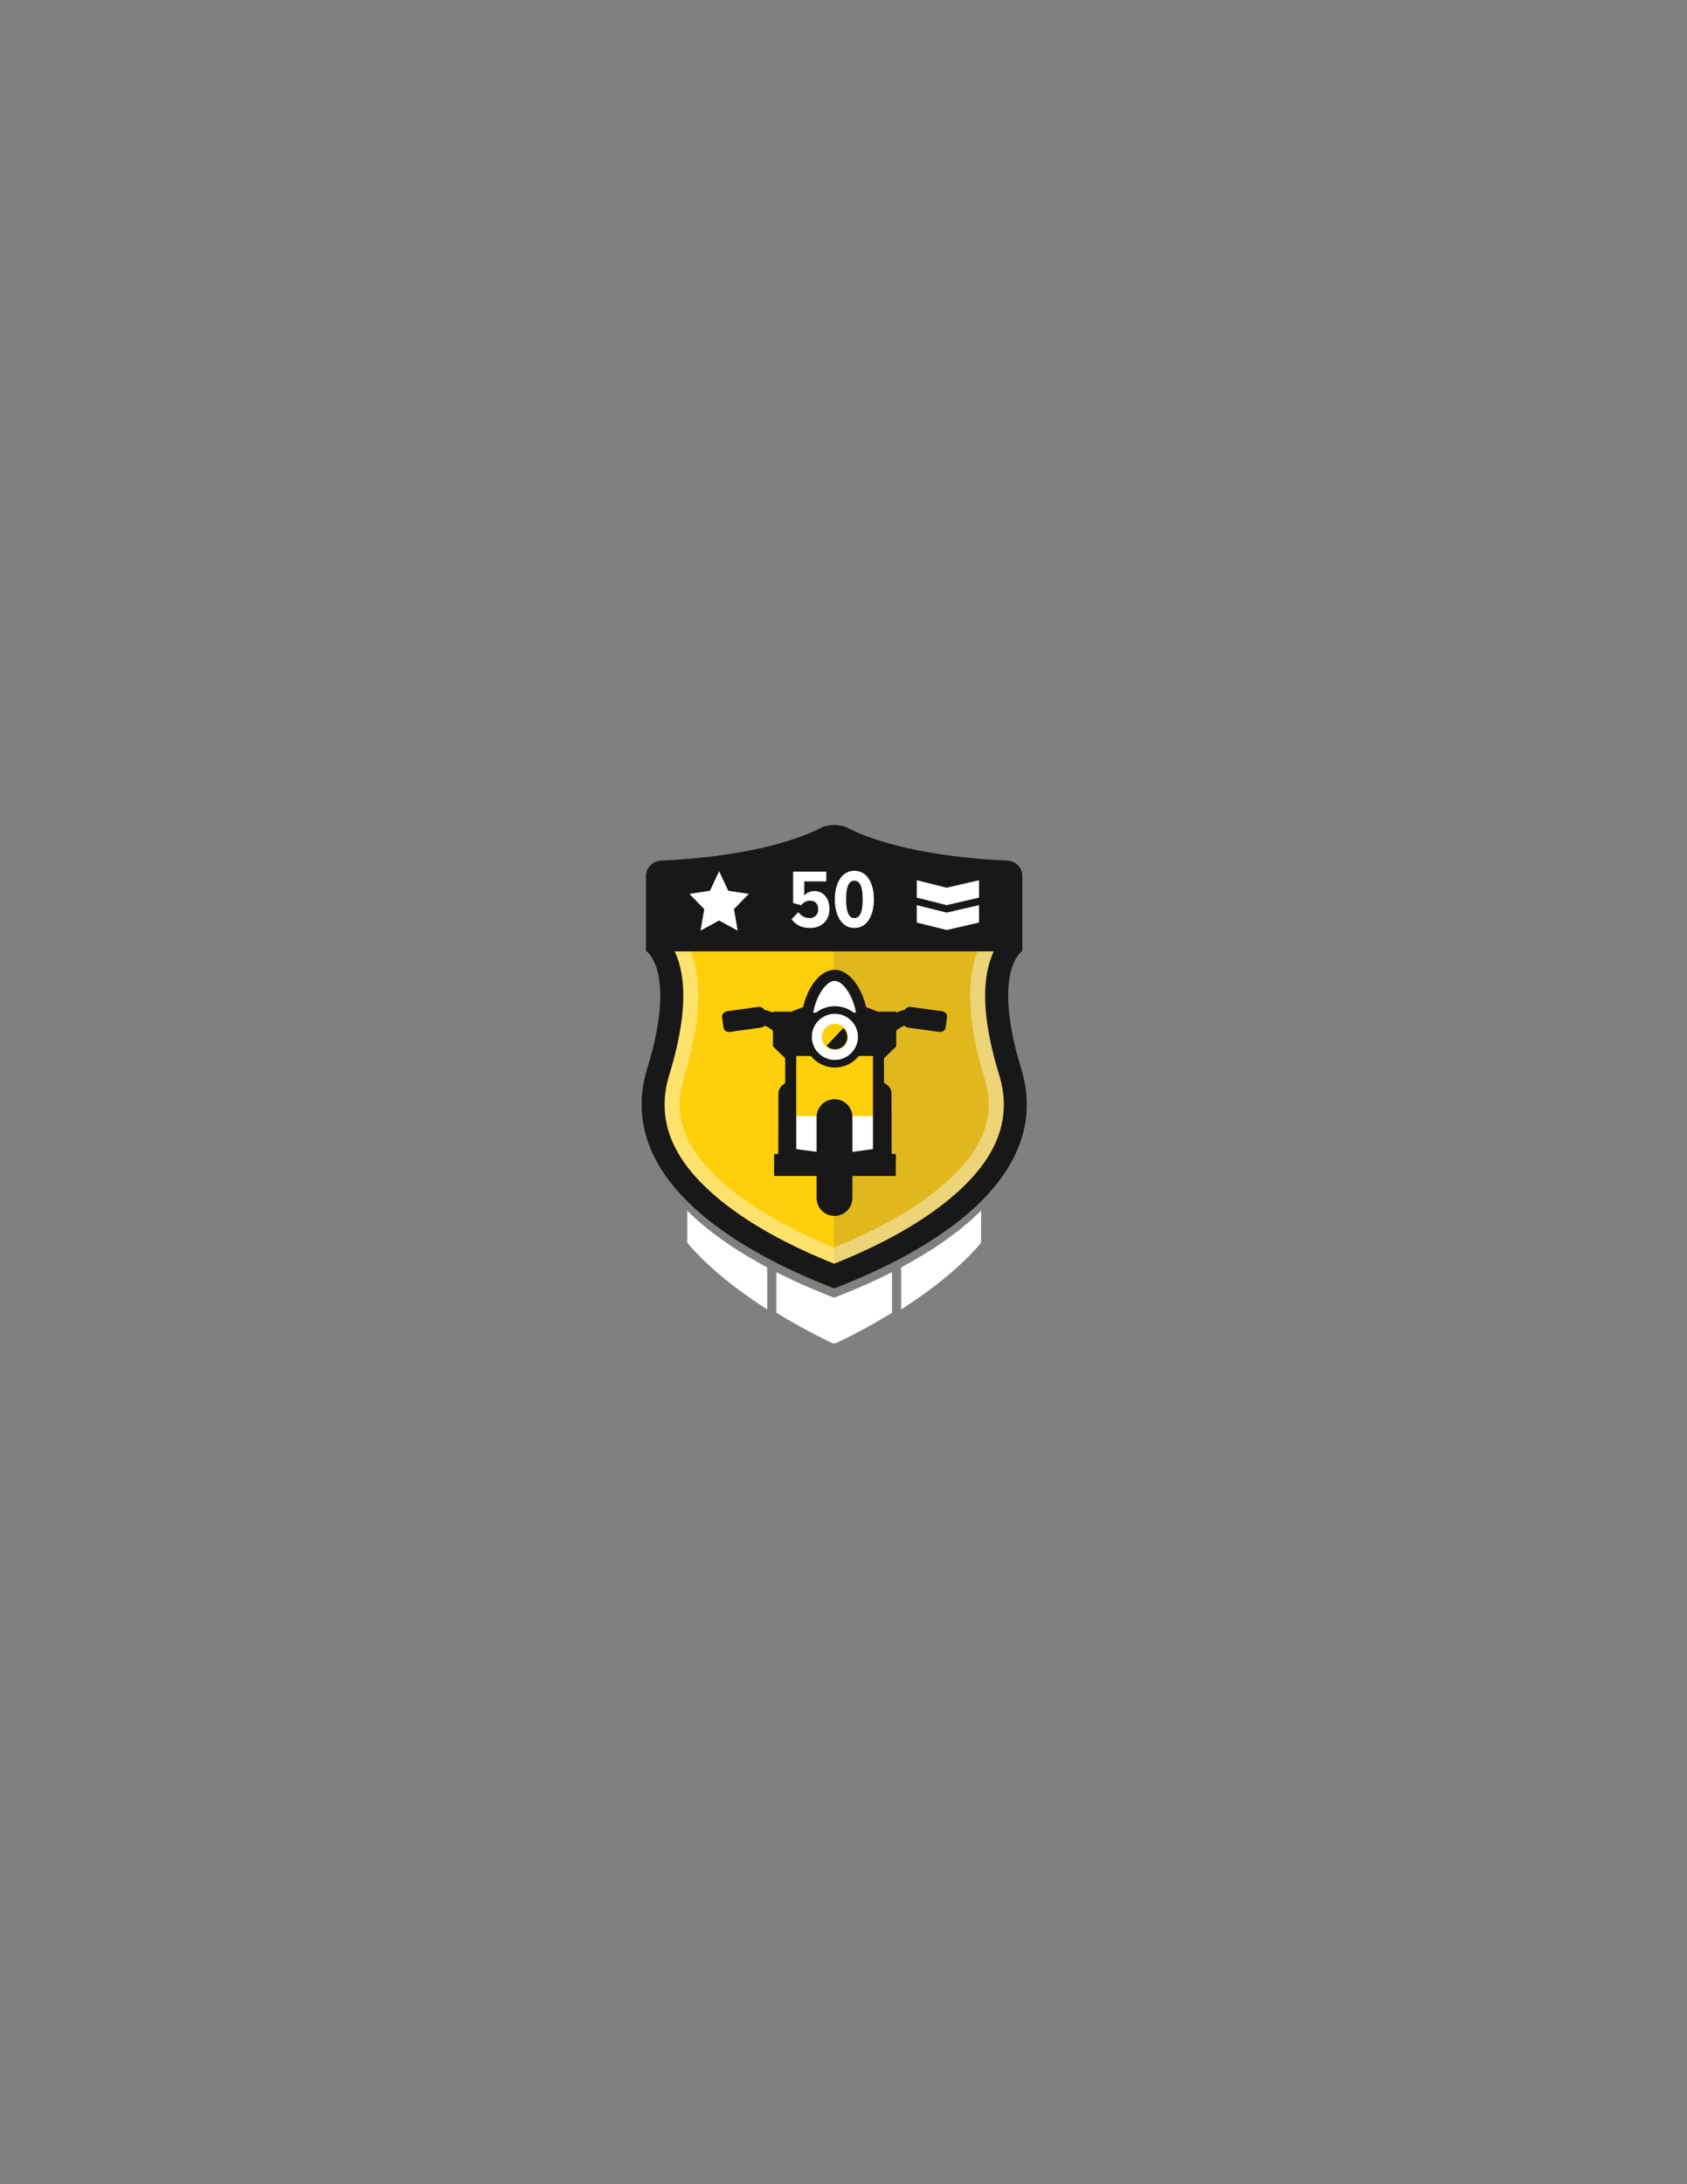 <?xml version="1.0" encoding="utf-8"?>
<!-- Generator: Adobe Illustrator 16.0.0, SVG Export Plug-In . SVG Version: 6.00 Build 0)  -->
<!DOCTYPE svg PUBLIC "-//W3C//DTD SVG 1.1//EN" "http://www.w3.org/Graphics/SVG/1.1/DTD/svg11.dtd">
<svg version="1.1" id="Layer_1" xmlns="http://www.w3.org/2000/svg" xmlns:xlink="http://www.w3.org/1999/xlink" x="0px" y="0px"
	 width="612px" height="792px" viewBox="0 0 612 792" enable-background="new 0 0 612 792" xml:space="preserve">
<rect x="0" y="0" width="612" height="792" fill="#808080" stroke="none"/>
<path fill="none" d="M346.63,60"/>
<path fill="none" d="M346.63,3305.597"/>
<path fill="#FECF0A" d="M370.462,387.303c-10.15-32.987-1.587-41.101,0.215-42.339H303.06h-68.481
	c1.803,1.238,10.366,9.352,0.216,42.339c-14.918,48.481,55.285,74.915,67.834,79.935c0.136-0.054,0.282-0.112,0.432-0.172
	C316.697,461.639,385.217,435.257,370.462,387.303"/>
<g opacity="0.6">
	<g>
		<defs>
			<rect id="SVGID_1_" x="302.56" y="344.96" width="69.47" height="122.101"/>
		</defs>
		<clipPath id="SVGID_2_">
			<use xlink:href="#SVGID_1_"  overflow="visible"/>
		</clipPath>
		<path clip-path="url(#SVGID_2_)" fill="#CDA72C" d="M369.96,387.303c-10.149-32.987-1.587-41.101,0.215-42.339h-67.617v122.102
			C316.195,461.639,384.715,435.257,369.96,387.303"/>
	</g>
</g>
<g opacity="0.4">
	<g>
		<defs>
			<rect id="SVGID_3_" x="232.72" y="299.19" width="139.811" height="168.05"/>
		</defs>
		<clipPath id="SVGID_4_">
			<use xlink:href="#SVGID_3_"  overflow="visible"/>
		</clipPath>
		<path clip-path="url(#SVGID_4_)" fill="#FFFFFF" d="M302.628,313.247c12.872,6.204,32.308,10.53,54.446,12.167v14.542
			c-1.518,2.447-2.944,5.632-3.908,9.729c-2.504,10.653-1.121,24.675,4.109,41.676c2.328,7.568,1.856,14.6-1.445,21.499
			c-3.05,6.373-8.518,12.725-16.25,18.875c-12.737,10.132-28.211,17.049-36.952,20.637c-8.741-3.588-24.216-10.505-36.952-20.637
			c-7.733-6.15-13.201-12.502-16.251-18.875c-3.301-6.898-3.773-13.931-1.445-21.499c5.231-17.001,6.614-31.023,4.109-41.676
			c-0.963-4.097-2.391-7.282-3.909-9.729v-14.542C270.318,323.777,289.756,319.451,302.628,313.247 M302.628,299.186
			c-1.727,0-3.453,0.347-4.795,1.037c-9.942,5.12-29.271,10.588-57.984,11.864c-3.016,0.134-5.465,2.57-5.465,5.589v27.161
			c0,0,11.263,7.192,0.41,42.466c-14.917,48.482,55.285,74.915,67.834,79.934c12.549-5.019,82.751-31.451,67.834-79.934
			c-10.854-35.274,0.409-42.466,0.409-42.466v-27.161c0-3.019-2.448-5.455-5.465-5.589c-28.713-1.276-48.042-6.744-57.983-11.864
			C306.081,299.532,304.354,299.186,302.628,299.186"/>
	</g>
</g>
<path fill="#191818" d="M370.871,317.676c0-3.02-2.447-5.455-5.465-5.589c-28.712-1.276-48.042-6.744-57.984-11.865
	c-2.685-1.382-6.904-1.382-9.589,0c-9.942,5.121-29.271,10.589-57.983,11.865c-3.017,0.134-5.466,2.569-5.466,5.589v27.161
	c0,0,0.069,0.041,0.194,0.127h136.1c0.125-0.086,0.193-0.127,0.193-0.127V317.676z"/>
<path fill="#191818" d="M302.628,307.552c0.526,0,0.894,0.091,1.006,0.13c13.13,6.748,34.478,11.32,58.872,12.638v21.295
	c-1.498,2.069-3.057,5.072-4.053,9.313c-2.281,9.702-0.932,22.77,4.013,38.836c5.107,16.6-1.273,31.719-19.505,46.221
	c-14.388,11.444-31.922,18.869-40.333,22.248c-8.412-3.379-25.946-10.804-40.333-22.248c-18.232-14.502-24.613-29.621-19.505-46.221
	c4.943-16.066,6.294-29.134,4.013-38.836c-0.997-4.241-2.555-7.243-4.053-9.313V320.32c24.393-1.318,45.743-5.89,58.872-12.638
	C301.733,307.643,302.101,307.552,302.628,307.552 M302.628,299.186c-1.727,0-3.453,0.346-4.795,1.037
	c-9.942,5.12-29.271,10.588-57.984,11.864c-3.016,0.134-5.465,2.57-5.465,5.589v27.161c0,0,11.263,7.192,0.41,42.466
	c-14.917,48.482,55.285,74.915,67.834,79.934c12.549-5.019,82.751-31.451,67.834-79.934c-10.854-35.274,0.409-42.466,0.409-42.466
	v-27.161c0-3.019-2.448-5.455-5.465-5.589c-28.713-1.276-48.042-6.744-57.983-11.864
	C306.081,299.531,304.354,299.186,302.628,299.186"/>
<path fill="#FFFFFF" d="M287.15,333.332l2.438-2.589c1.054,1.384,2.469,2.167,4.186,2.167c1.926,0,3.04-1.475,3.04-3.161
	c0-1.987-1.054-3.161-2.86-3.161c-1.355,0-2.378,0.482-3.312,1.656l-2.92-0.783v-11.41h12.042v3.552h-8.008v5.149
	c0.783-0.964,2.138-1.656,3.673-1.656c3.041,0,5.479,2.378,5.479,6.533c0,4.034-2.739,6.864-7.014,6.864
	C290.793,336.493,288.655,335.35,287.15,333.332"/>
<path fill="#FFFFFF" d="M302.834,326.106c0-5.178,2.137-10.355,7.104-10.355c4.998,0,7.105,5.178,7.105,10.355
	c0,5.148-2.077,10.388-7.105,10.388C304.971,336.494,302.834,331.255,302.834,326.106 M312.949,326.106
	c0-3.884-0.662-6.772-3.012-6.772c-2.317,0-2.979,2.889-2.979,6.772c0,3.854,0.662,6.805,2.979,6.805
	C312.287,332.911,312.949,329.961,312.949,326.106"/>
<path fill="#191818" d="M287.567,392.138h30.674c2.852,0,5.171,1.97,5.18,4.4l0.048,22.449h-41.13l0.049-22.449
	C282.396,394.107,284.715,392.138,287.567,392.138"/>
<rect x="280.82" y="418.409" fill="#191818" width="44.17" height="8.005"/>
<path fill="#FECF0A" d="M318.058,368.825h-5.591c-1.144-6.24-5.052-15.168-9.698-15.168c-4.647,0-8.556,8.928-9.699,15.168h-5.59
	h-2.466v2.165v5.413v2.165l1.835,4.331v35.509h31.84v-35.509l1.835-4.331v-2.165v-5.413v-2.165H318.058z"/>
<rect x="286.508" y="404.675" fill="#FFFFFF" width="33.077" height="13.543"/>
<path fill="#FFFFFF" d="M313.225,368.176c0,5.74-4.652,10.393-10.393,10.393s-10.393-4.653-10.393-10.393
	s4.653-14.723,10.393-14.723S313.225,362.436,313.225,368.176"/>
<path fill="#191818" d="M293.079,380.474c-1.89,0-6.446-0.609-11.54-5.704c-4.103-4.101-7.16-3.259-7.188-3.249
	c-1.433,0.513-3.013-0.235-3.527-1.671c-0.513-1.435,0.235-3.014,1.671-3.526c2.299-0.82,7.613-0.789,12.946,4.544
	c4.336,4.336,7.66,4.093,7.796,4.083c1.51-0.218,2.872,0.836,3.088,2.345c0.215,1.509-0.868,2.911-2.376,3.126
	C293.831,380.438,293.532,380.474,293.079,380.474"/>
<path fill="#191818" d="M264.87,374.165l11.151-1.549c1.185-0.164,2.034-1.096,1.897-2.081l-0.545-3.925
	c-0.137-0.984-1.208-1.65-2.392-1.485l-11.151,1.549c-1.185,0.164-2.034,1.096-1.897,2.081l0.545,3.925
	C262.614,373.664,263.686,374.33,264.87,374.165"/>
<path fill="#191818" d="M312.426,380.474c-0.453,0-0.752-0.035-0.87-0.052c-1.508-0.215-2.556-1.613-2.34-3.122
	c0.212-1.488,1.577-2.52,3.062-2.35c0.237,0.02,3.523,0.181,7.785-4.083c5.334-5.333,10.647-5.367,12.947-4.544
	c1.436,0.512,2.184,2.091,1.671,3.526c-0.513,1.436-2.092,2.184-3.526,1.671c-0.053-0.013-3.109-0.831-7.188,3.249
	C318.872,379.863,314.314,380.474,312.426,380.474"/>
<path fill="#191818" d="M302.843,422.593l-17.995-2.437v-36.414l-4.438-4.331v-12.586h6.696l4.226-1.637
	c1.548-6.752,5.907-13.531,11.437-13.531c5.531,0,9.891,6.779,11.438,13.531l4.226,1.637h6.697v12.586l-4.439,4.331v36.412
	L302.843,422.593z M288.848,416.661l13.992,1.895l13.849-1.892v-34.607l4.439-4.331v-6.9h-3.445l-6.981-2.705l-0.201-1.1
	c-1.11-6.053-4.722-11.363-7.732-11.363c-3.009,0-6.622,5.311-7.73,11.363l-0.202,1.1l-6.981,2.705h-3.444v6.9l4.438,4.331V416.661z
	"/>
<path fill="#191818" d="M340.635,374.165l-11.15-1.549c-1.186-0.164-2.034-1.096-1.897-2.081l0.545-3.925
	c0.137-0.984,1.208-1.65,2.392-1.485l11.151,1.549c1.185,0.164,2.034,1.096,1.897,2.081l-0.545,3.925
	C342.89,373.664,341.818,374.33,340.635,374.165"/>
<polygon fill="#191818" points="283.194,369.187 293.017,367.165 312.793,367.165 318.565,369.042 323.127,368.825 323.127,378.569 
	318.688,382.899 287.38,382.899 282.409,378.569 "/>
<path fill="#FECF0A" d="M312.611,375.971c0,5.381-4.361,9.743-9.743,9.743s-9.744-4.362-9.744-9.743s4.362-9.743,9.744-9.743
	S312.611,370.59,312.611,375.971"/>
<path fill="#FFFFFF" d="M302.868,371.244c2.606,0,4.726,2.12,4.726,4.727c0,2.605-2.12,4.726-4.726,4.726
	c-2.606,0-4.726-2.12-4.726-4.726C298.142,373.364,300.262,371.244,302.868,371.244 M302.868,366.228
	c-5.381,0-9.743,4.362-9.743,9.743c0,5.382,4.362,9.743,9.743,9.743s9.743-4.361,9.743-9.743
	C312.611,370.589,308.249,366.228,302.868,366.228"/>
<path fill="#191818" d="M302.868,387.093c-6.133,0-11.124-4.989-11.124-11.123c0-6.133,4.991-11.123,11.124-11.123
	s11.123,4.99,11.123,11.123C313.991,382.104,309.001,387.093,302.868,387.093 M302.868,367.607c-4.612,0-8.364,3.751-8.364,8.363
	s3.752,8.364,8.364,8.364c4.612,0,8.363-3.752,8.363-8.364S307.48,367.607,302.868,367.607"/>
<path fill="#191818" d="M305.912,372.782l-6.029,6.416c0.795,0.782,1.885,1.265,3.089,1.265c2.432,0,4.403-1.971,4.403-4.403
	C307.375,374.758,306.811,373.588,305.912,372.782"/>
<path fill="#191818" d="M302.738,398.579c-3.587,0-6.496,2.908-6.496,6.496v29.317c0,3.588,2.909,6.496,6.496,6.496
	c3.588,0,6.496-2.908,6.496-6.496v-29.317C309.234,401.487,306.326,398.579,302.738,398.579"/>
<polygon fill="#FFFFFF" points="355.16,325.493 343.42,328.203 332.584,325.493 332.584,319.173 343.42,321.882 355.16,319.173 "/>
<polygon fill="#FFFFFF" points="355.16,334.524 343.42,337.233 332.584,334.524 332.584,328.203 343.42,330.912 355.16,328.203 "/>
<polygon fill="#FFFFFF" points="271.653,324.126 264.195,322.995 260.874,315.897 257.554,322.995 250.095,324.126 255.484,329.66 
	254.137,337.455 260.874,333.774 267.61,337.455 266.264,329.66 "/>
<path fill="#FFFFFF" d="M302.601,470.57c-3.51-1.403-11.533-4.484-20.94-9.254v14.698c11.415,7.014,20.567,11.113,20.567,11.113
	l0.399-0.001l0.399,0.001c0,0,9.153-4.1,20.568-11.113v-14.726c-9.063,4.597-16.848,7.632-20.561,9.109
	C302.883,470.458,302.737,470.517,302.601,470.57"/>
<path fill="#FFFFFF" d="M249.331,450.647c8.119,9.569,19.146,17.858,29.014,24.17v-15.224c-9.688-5.161-20.402-12.017-29.014-20.575
	V450.647z"/>
<path fill="#FFFFFF" d="M326.91,474.817c9.869-6.312,20.895-14.601,29.014-24.17v-11.686c-8.606,8.569-19.316,15.433-29.014,20.602
	V474.817z"/>
</svg>

